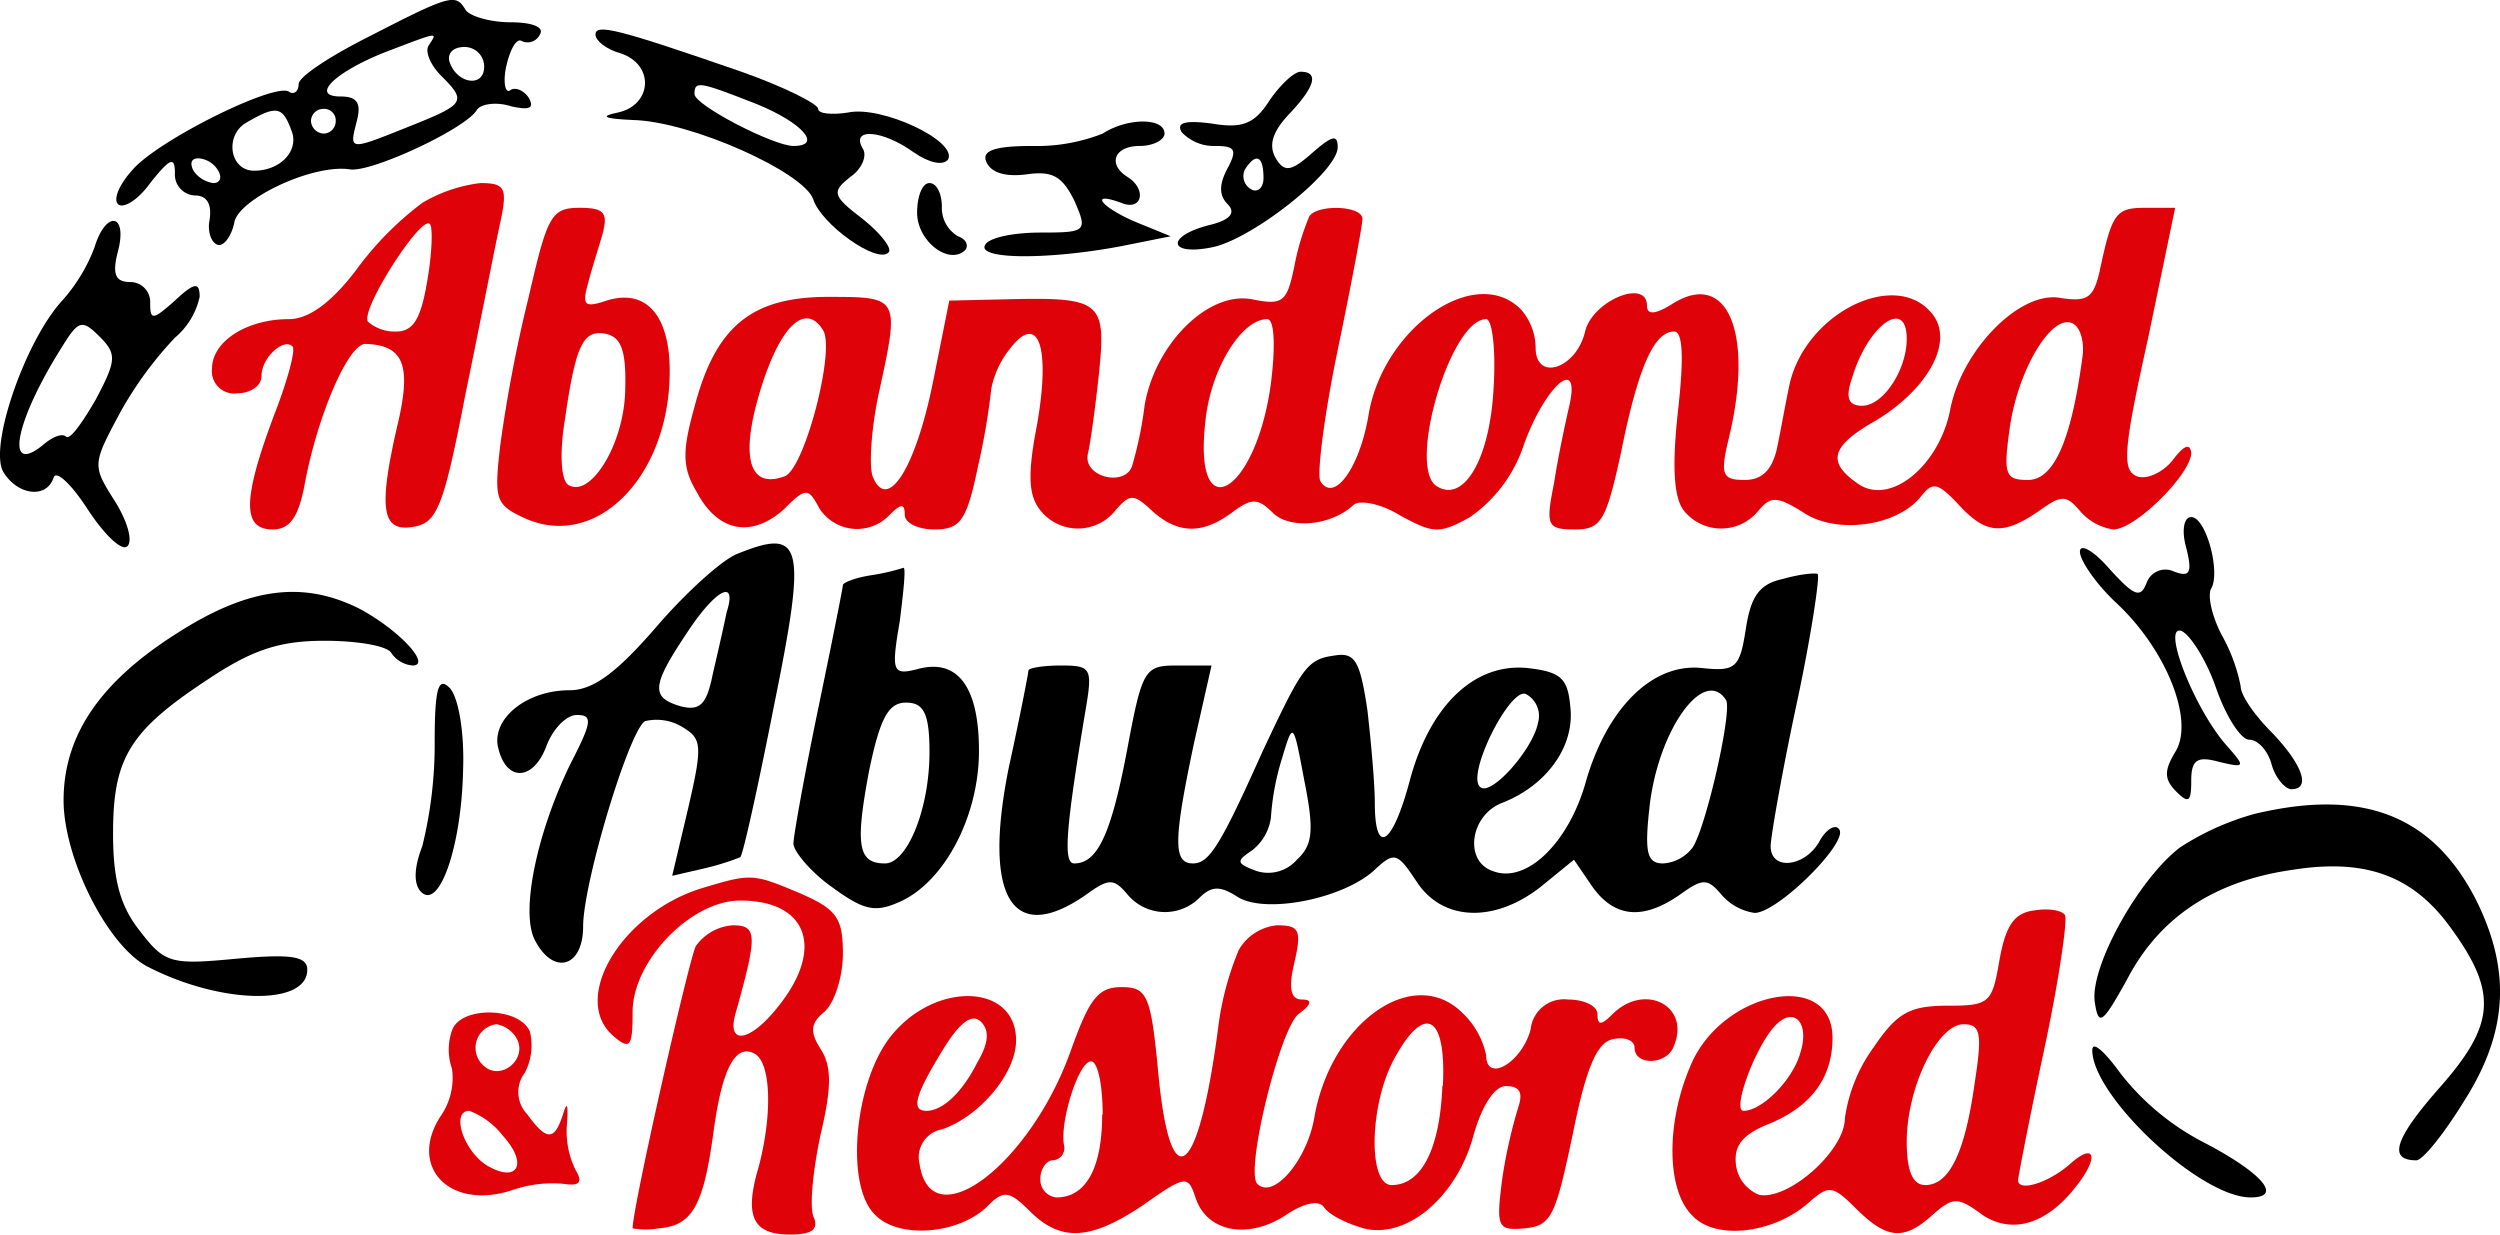 <svg xmlns="http://www.w3.org/2000/svg" viewBox="0 0 202.1 99.8"><defs><style>.cls-1{fill:#df0209;}</style></defs><title>abused-restored-logo</title><g id="Layer_2" data-name="Layer 2"><g id="Layer_1-2" data-name="Layer 1"><path d="M29.94,2.9c-3.2,1.6-5.8,3.3-5.8,3.9s-.4.9-.8.6c-1.2-.7-10.5,3.9-12.6,6.3-1.1,1.2-1.6,2.4-1.2,2.8s1.6-.3,2.6-1.7c1.6-2,2-2.2,2-.8a1.69,1.69,0,0,0,1.6,1.8c1,0,1.4.7,1.2,2-.2,1,.2,1.9.7,2s1.1-.8,1.3-1.8c.3-1.9,6.4-4.8,9.4-4.3,1.8.2,9.3-3.3,10.2-4.8.3-.5,1.6-.7,2.8-.3,1.4.3,1.9.2,1.4-.7-.4-.6-1.1-.9-1.5-.6s-.6-.7-.3-2,.8-2.2,1.2-2a1.1,1.1,0,0,0,1.5-.5c.4-.6-.6-1-2.4-1-1.6,0-3.3-.5-3.6-1C36.84-.5,36.54-.5,29.94,2.9Zm4.7.8c-.3.5.2,1.6,1,2.4,2.1,2.1,2,2.3-2.5,4.1-5,2-4.9,2-4.3-.4.4-1.5,0-2-1.3-2-2.6,0-.3-2.1,3.9-3.7S35.34,2.6,34.64,3.7Zm4.5,1.7c0,1.7-2.2,1.4-2.8-.4-.2-.7.3-1.2,1.2-1.2A1.58,1.58,0,0,1,39.14,5.4Zm-15.6,5.1c.7,1.6-.8,3.3-3,3.3-2,0-2.4-2.9-.6-3.9C22.34,8.5,22.84,8.6,23.54,10.5Zm3.6-.7a1,1,0,0,1-1,1,1.08,1.08,0,0,1-1-1,1,1,0,0,1,1-1A.94.94,0,0,1,27.14,9.8Zm-9.5,4c.3.5.2,1-.4,1a2.34,2.34,0,0,1-1.6-1c-.3-.6-.2-1,.4-1A2,2,0,0,1,17.64,13.8Z"/><path d="M48.14,2.8c0,.5.9,1.2,2,1.5,2.8.9,2.6,4.2-.2,4.8q-2.25.45,1.2.6c4.7.1,13.8,4.2,14.6,6.4.6,2,5.2,5.3,6.1,4.3.3-.3-.6-1.5-2.1-2.7-2.5-1.9-2.5-2.2-1-3.4.9-.6,1.4-1.7,1-2.3-1-1.7,1.6-1.5,4.1.3,1.3.9,2.4,1.1,2.8.6.8-1.5-5.4-4.4-8.1-3.8-1.3.2-2.4.1-2.4-.3s-2.8-1.8-6.2-3C49.84,2.3,48.14,1.9,48.14,2.8Zm13,5.6c3.7,1.5,5.4,3.4,3,3.4-1.6,0-8-3.3-8-4.2C56.14,6.5,56.54,6.6,61.14,8.4Z"/><path d="M102.64,8.1c-1.2,1.9-2.2,2.3-4.6,1.9-2.2-.3-3-.1-2.5.7a3.57,3.57,0,0,0,2.7,1.1c1.6,0,1.8.3,1,1.8-.7,1.3-.7,2.2,0,2.9s.2,1.3-1.5,1.7c-3.5.9-3.3,2.5.2,1.8,3.2-.6,10.2-6.1,10.2-8.1,0-1.1-.5-.9-2.1.5s-2.2,1.6-2.9.4c-.6-1-.3-2.1,1-3.5,2.2-2.3,2.5-3.5,1-3.5C104.64,5.8,103.54,6.8,102.64,8.1Zm-.5,6.3c0,.8-.5,1.2-1,.9a1.22,1.22,0,0,1-.5-1.6C101.54,12.3,102.14,12.6,102.14,14.4Z"/><path d="M89.14,10.8a14.52,14.52,0,0,1-5.7,1c-3.1,0-4.1.4-3.7,1.3s1.6,1.2,3.2,1c2.1-.3,2.9.1,3.9,2.1,1.1,2.5,1,2.6-2.7,2.6-2.2,0-4.2.4-4.5,1-.7,1.2,5.2,1.2,11,.1l4-.8L91.94,18c-2.9-1.2-4-2.6-1.3-1.6,1.7.7,2.1-1.1.5-2.1s-1.1-2.5,1-2.5c1.1,0,2-.5,2-1C94.14,9.5,91.14,9.5,89.14,10.8Z"/><path class="cls-1" d="M34.14,16.4a25.65,25.65,0,0,0-5.4,5.5q-3,3.9-5.4,3.9c-3.4,0-6.2,1.8-6.2,4a1.8,1.8,0,0,0,2,2c1.1,0,2-.6,2-1.4,0-1.5,1.8-3.1,2.5-2.4.3.2-.4,2.8-1.5,5.6-2.5,6.7-2.6,9.2-.1,9.2,1.4,0,2.1-1,2.6-3.7,1-5.4,3.5-11.3,4.9-11.3,3,.1,3.7,1.6,2.7,6.1-1.7,7.2-1.4,9.1,1.1,8.7,2-.3,2.5-1.5,4.3-10.8,1.2-5.8,2.4-12,2.8-13.8.6-2.8.4-3.2-1.6-3.2A11.94,11.94,0,0,0,34.14,16.4Zm.4,6.3c-.5,3-1.1,4.1-2.5,4.1a3.29,3.29,0,0,1-2.3-.8c-.6-1,4.3-8.6,5-7.9C35,18.3,34.94,20.4,34.54,22.7Z"/><path d="M74.14,17.2c0,2.3,2.6,4.3,3.9,3,.3-.4,0-.9-.6-1.1a2.66,2.66,0,0,1-1.3-2.4c0-1-.4-1.9-1-1.9S74.14,15.9,74.14,17.2Z"/><path class="cls-1" d="M42.74,24a116.46,116.46,0,0,0-2.3,12c-.5,4.4-.4,4.8,2,5.9,5.8,2.6,11.7-3.4,11.7-11.9,0-4.5-1.9-6.7-5.1-5.7-1.8.6-2,.4-1.5-1.4.3-1.2.9-3,1.2-4.1.4-1.6.1-2-1.9-2C44.54,16.8,44.24,17.5,42.74,24Zm7.8,7.6c-.1,4.3-2.8,8.7-4.6,7.6-.6-.4-.7-2.6-.3-5.1.9-6.3,1.5-7.5,3.4-7.1C50.24,27.3,50.64,28.4,50.54,31.6Z"/><path class="cls-1" d="M105.84,17.5a19.89,19.89,0,0,0-1.2,4c-.6,2.9-.9,3.2-3.4,2.7-3.5-.7-7.8,3.5-8.7,8.5a31,31,0,0,1-1,4.9c-.5,1.8-4,1-3.6-.9.2-.8.6-3.7.9-6.5.6-5.9.2-6.2-7.7-6l-4.4.1-1.3,6.5c-1.4,7-3.7,10.7-4.9,7.7-.3-.9-.1-3.9.5-6.7,1.7-7.8,1.7-7.8-4.1-7.8-6.2,0-9.1,2.4-10.8,8.9-1,3.6-1,4.9.2,6.9,1.7,3.2,4.4,3.7,7,1.4,1.8-1.8,2-1.8,2.9-.1a3.62,3.62,0,0,0,5.7.5c.9-.9,1.2-.9,1.2,0,0,.7,1.1,1.2,2.4,1.2,2.1,0,2.6-.7,3.5-5a56,56,0,0,0,1.1-6.4,7.45,7.45,0,0,1,1.5-3.2c2.3-3,3.3-.2,2.2,6.1-.8,4.1-.7,5.8.3,7a3.87,3.87,0,0,0,6,0c1.2-1.4,1.5-1.4,3,0,2.1,1.9,4.1,1.9,6.5.1,1.6-1.2,2.1-1.1,3.3.1,1.4,1.3,4.7,1,6.5-.7.5-.4,2.2-.1,3.8.9,2.6,1.4,3.1,1.5,5.6.1a11.52,11.52,0,0,0,4.4-6c1.8-4.8,4.6-7.1,3.6-2.9-.3,1.3-.9,4.1-1.2,6.1-.7,3.5-.6,3.8,1.7,3.8,2.1,0,2.5-.7,3.7-6.2,1.4-7,2.7-9.8,4.3-9.8.7,0,.8,2.1.3,6.5-.5,4.6-.3,7,.5,8a3.87,3.87,0,0,0,6,0c1-1.2,1.5-1.2,3.6.1,2.6,1.8,7.5,1.2,9.5-1.2,1-1.3,1.4-1.2,3.1.6,2.2,2.4,3.6,2.5,6.5.5,1.8-1.3,2.2-1.3,3.3,0a4.37,4.37,0,0,0,2.7,1.5c1.8,0,6.3-4.5,6.3-6.2q-.15-1.2-1.5.6c-.8,1-2.1,1.6-2.9,1.3-1.2-.5-1.1-2.1.9-11.1l2.2-10.6h-2.4c-2.4,0-2.7.4-3.7,5.1-.5,2.2-1,2.5-3.1,2.2-3.3-.7-8.1,4.2-9,9.1-.9,4.4-4.7,7.6-7.3,6-2.7-1.8-2.4-3.1,1.3-5.2,4.3-2.6,6.4-6.5,4.5-8.7-3-3.6-10.3.1-11.5,5.9-.3,1.4-.7,3.7-1,5.1-.4,1.7-1.2,2.5-2.6,2.5-1.8,0-2-.4-1.3-3.3,2.1-8.6-.1-13.8-4.6-10.9-1.3.8-2,.9-2,.1,0-2.2-4.4-.4-5,2.1-.7,3-4,4.1-4,1.3a4.77,4.77,0,0,0-1.2-3.1c-3.7-3.7-11.1,1.5-12.3,8.5-.7,4.3-2.8,7.2-3.9,5.4-.3-.5.3-5.3,1.4-10.6s2-10.1,2-10.6C110.14,16.6,106.44,16.5,105.84,17.5Zm-39.3,9.2c1,1.6-1.5,11.2-3.1,11.8-2.7,1-3.5-1.2-2.3-5.8C62.74,26.7,65,24.2,66.54,26.7Zm36.2,4.3c-1.2,8.9-6.3,11.9-5.3,3.1.4-4.2,2.9-8.3,5-8.3C103,25.8,103.14,27.8,102.74,31Zm18,.4c-.3,5.7-2.4,9.3-4.6,7.9-2.4-1.5,1.1-13.5,4-13.5C120.64,25.8,120.94,28.3,120.74,31.4Zm33.4-4c0,2.5-1.9,5.4-3.6,5.4-1.1,0-1.4-.6-.8-2.3C151,26.3,154.14,24,154.14,27.4Zm14.2,1.5c-.9,6.7-2.3,9.9-4.4,9.9-1.8,0-2-.4-1.5-4,.6-4.7,3.3-9.3,5-8.7C168.14,26.3,168.54,27.6,168.34,28.9Z"/><path d="M7.64,20a13.79,13.79,0,0,1-2.7,4.4C2,27.7-.86,36,.24,38.1c1.1,1.9,3.5,2.3,4.1.5.2-.6,1.4.5,2.7,2.5s2.7,3.4,3.2,3.1.2-1.8-.9-3.6c-1.9-3-1.9-3,.4-7.3a30.07,30.07,0,0,1,4.4-6,6,6,0,0,0,2-3.3c0-1.2-.4-1.2-2,.3-1.8,1.6-2,1.6-2,.2a1.61,1.61,0,0,0-1.6-1.7c-1.2,0-1.5-.6-1-2.5C10.34,17.2,8.54,17,7.64,20Zm.1,12.3c-1.1,1.9-2.1,3.3-2.4,3s-1.1,0-1.9.7c-3.1,2.5-2.2-2,1.6-8,1.3-2.1,1.6-2.2,3-.8S9.44,29.1,7.74,32.3Z"/><path d="M176.74,44.3c.5,2,.3,2.4-1,1.9a1.61,1.61,0,0,0-2.2.9c-.5,1.3-1,1.1-3-1.1-1.3-1.5-2.4-2.1-2.4-1.4s1.3,2.6,2.9,4.1c4.1,3.8,6.4,9.6,4.8,12.1-.9,1.5-.9,2.2.1,3.2s1.2.8,1.2-.9.5-2,2.3-1.5c2.1.5,2.1.4.5-1.4-2.6-3-5.2-9.7-3.6-9.2.7.3,2,2.3,2.8,4.6s2,4.2,2.7,4.2,1.5.9,1.8,2,1.1,2,1.6,2c1.6,0,.9-2-1.6-4.6-1.4-1.4-2.5-3-2.5-3.7a13.93,13.93,0,0,0-1.5-4.1c-.8-1.5-1.2-3.2-.9-3.8.8-1.3-.4-5.8-1.6-5.8C176.54,41.8,176.34,42.9,176.74,44.3Z"/><path d="M59.54,44.8c-1.2.5-4.1,3.1-6.5,5.9-3.2,3.7-5.1,5.1-7,5.1-3.4,0-6.2,2.2-5.8,4.5.6,2.9,2.8,2.9,3.9.1.5-1.4,1.6-2.6,2.5-2.6,1.3,0,1.2.6-.5,3.9-2.7,5.5-4.1,12-2.9,14.3,1.5,2.9,3.9,2.2,3.9-1.1,0-3.5,3.7-15.8,5-16.6a4,4,0,0,1,2.9.4c1.7,1,1.8,1.4.6,6.6l-1.3,5.5,2.6-.6a21,21,0,0,0,2.9-.9c.2-.1,1.4-5.5,2.7-12.1C65.24,43.9,64.94,42.6,59.54,44.8Zm-.8,4.7c-.2,1-.7,3.2-1.1,4.9-.5,2.5-1,3.1-2.6,2.7-2.4-.7-2.4-1.6.4-5.8C57.84,47.6,59.64,46.7,58.74,49.5Z"/><path d="M70.44,46.5c-1.3.2-2.3.6-2.3.8s-.9,4.7-2,10-2,10.3-2,10.9,1.4,2.3,3.1,3.5c2.6,1.9,3.5,2.1,5.5,1.2,3.6-1.6,6.4-6.9,6.4-12.2s-1.8-7.5-5-6.6c-2,.5-2.1.2-1.4-3.9.3-2.4.5-4.3.3-4.3A17.19,17.19,0,0,1,70.44,46.5Zm4.7,14.3c0,4.6-1.8,9-3.6,9-2.2,0-2.4-1.5-1.3-7.4.9-4.4,1.6-5.6,3-5.6S75.14,57.6,75.14,60.8Z"/><path d="M144.14,46.8c-1.9.4-2.6,1.4-3,4-.5,3.2-.8,3.5-3.6,3.2-4-.4-7.7,3.3-9.4,9.4-1.4,4.8-4.8,8.1-7.5,7-2.3-.8-1.8-4.5.8-5.5,3.6-1.4,5.9-4.6,5.5-7.8-.2-2.3-.8-2.8-3.5-3.1-4.3-.4-7.9,3.1-9.5,9.2-1.4,5.2-2.8,6-2.8,1.7,0-1.5-.3-4.9-.6-7.5-.6-4-1-4.7-2.7-4.4-2.2.3-2.6,1-5.8,7.8-3.4,7.6-4.3,9-5.6,9-1.6,0-1.6-1.8.1-9.8l1.4-6.2h-2.8c-2.6,0-2.8.3-4,6.7-1.3,6.9-2.4,9.3-4.3,9.3-.9,0-.7-2.7.9-12.3.6-3.5.5-3.7-2-3.7-1.4,0-2.6.2-2.6.4s-.7,3.8-1.6,7.9c-2.1,10.5.3,14.4,6.3,10.2,1.8-1.3,2.2-1.3,3.3,0a3.94,3.94,0,0,0,5.8.3c1-1,1.7-1,3.1-.1,2.2,1.4,8.4.2,11-2.1,1.7-1.6,1.9-1.5,3.5.9,2.1,3.2,6.3,3.3,10,.4l2.7-2.2,1.5,2.2c1.8,2.5,4.1,2.7,7.1.6,1.8-1.3,2.2-1.3,3.3,0a4.37,4.37,0,0,0,2.7,1.5c1.9,0,7.8-5.9,6.8-6.8-.3-.4-1.1.1-1.6,1.1-1.2,2-3.9,2.3-3.9.3,0-.7.9-5.9,2.1-11.5s1.9-10.4,1.7-10.5S145.54,46.4,144.14,46.8Zm-19.8,11.6c-.4,2.2-3.9,6.1-4.7,5.2-1.1-1,2.4-8,3.7-7.5A2,2,0,0,1,124.34,58.4Zm15.2-1.8c.5.9-1.6,10.2-2.7,11.9a3.23,3.23,0,0,1-2.4,1.3c-1.3,0-1.5-.9-1.1-4.5C134,59.1,137.74,53.8,139.54,56.6Zm-34.7,12.9a3.08,3.08,0,0,1-3.3.9c-1.6-.6-1.6-.8-.4-1.6a4,4,0,0,0,1.6-2.7,20.72,20.72,0,0,1,.9-4.8c.9-3,.9-3,1.8,1.8C106.24,67.1,106.14,68.3,104.84,69.5Z"/><path d="M14.14,51.3c-6.1,3.9-9,8.2-9,13.4,0,4.7,3.6,11.9,6.9,13.5,5.9,3,12.8,3.1,12.8.2,0-1.1-1.3-1.3-5.7-.9-5.3.5-5.8.4-7.8-2.2-1.6-2-2.2-4.1-2.2-7.9,0-6.1,1.3-8.3,7.7-12.5,3.6-2.4,5.8-3.1,9.4-3.1,2.6,0,5.1.4,5.4,1a2.33,2.33,0,0,0,1.7,1c1.6,0-1.1-2.9-4.3-4.6C24.44,46.9,20,47.5,14.14,51.3Z"/><path d="M35.14,60a34.28,34.28,0,0,1-1,8.4c-.7,1.8-.7,3.1-.1,3.7,1.5,1.5,3.3-3.8,3.4-10,.1-3-.4-5.8-1.1-6.5C35.44,54.7,35.14,55.6,35.14,60Z"/><path d="M182.24,65.8a21.65,21.65,0,0,0-6,2.7c-3.4,2.6-7.3,9.7-6.9,12.5.3,2,.6,1.8,2.6-1.8,2.6-5,7-8,13.5-8.9,5.8-.9,9.6.5,12.6,4.6,3.9,5.3,3.7,7.9-.8,13-3.7,4.2-4.2,5.9-1.9,5.9.5,0,2.2-2.1,3.8-4.7,3.6-5.6,3.9-10.6,1-16.4C196.64,65.9,191,63.7,182.24,65.8Z"/><path class="cls-1" d="M56.74,71.8c-6.5,2-10.7,9-7.1,12,1.3,1.1,1.5.8,1.5-2,0-4.1,4.7-9,8.7-9,5.4,0,6.8,3.8,3.2,8.4-2.3,3-4.3,3.4-3.6.8,1.8-6.4,1.8-7.2-.2-7.2a4,4,0,0,0-3,1.7c-.6,1.3-5.1,21.1-5.1,22.8a6.05,6.05,0,0,0,2.1,0c2.7-.2,3.6-1.8,4.4-7.5.7-5.4,1.8-7.5,3.4-6.6,1.3.8,1.4,4.9.3,9.1-1.2,4-.5,5.5,2.5,5.5,1.8,0,2.4-.4,1.9-1.5-.3-.9,0-3.8.6-6.6.9-3.8.9-5.5,0-6.9s-.8-2.1.3-3c.8-.7,1.5-2.8,1.5-4.7,0-2.9-.5-3.6-3.5-4.9C60.84,70.6,60.74,70.6,56.74,71.8Z"/><path class="cls-1" d="M164.44,73.6c-1.6.2-2.3,1.2-2.8,4-.6,3.5-.8,3.7-4.2,3.7-3.1,0-4.1.6-6,3.4a12.82,12.82,0,0,0-2.3,5.7c0,2.6-4.5,6.6-6.9,6.2a3,3,0,0,1-1.9-2.4c-.2-1.6.5-2.5,2.8-3.4,3.3-1.4,5-3.7,5-6.9,0-5.6-9-3.8-11.5,2.3-2,4.7-1.9,10.1.2,12.1,1.9,2,6.6,1.4,9.4-1.1,1.6-1.4,1.9-1.4,3.8.5,2.5,2.5,3.9,2.6,6.2.5,1.6-1.4,2-1.5,4,0,2.4,1.6,5.2.8,7.6-2.3,1.9-2.4,1.5-3.6-.5-1.8-1.7,1.5-4.2,2.3-4.2,1.3,0-.2.9-4.9,2.1-10.5s1.9-10.5,1.7-10.9S165.64,73.4,164.44,73.6Zm-18.9,11.5c-.6,2.2-3.1,4.7-4.6,4.7-.9,0,.8-4.8,2.4-6.7S146.34,82.6,145.54,85.1Zm14.1,2.4c-.8,5.8-2.1,8.3-4,8.3-1,0-1.5-1.1-1.5-3.5,0-4.4,2.5-9.5,4.6-9.5C160.14,82.8,160.24,83.6,159.64,87.5Z"/><path class="cls-1" d="M100.14,76.8a24,24,0,0,0-1.6,5.8c-1.6,12.6-3.9,14.6-4.9,4.2-.6-6.4-.9-7-3-7-1.9,0-2.6,1-4.1,5.2-3.3,9.2-11.3,15.2-12.2,9.1a2.28,2.28,0,0,1,1.8-2.8c3-1,6-4.5,6-7.2,0-4.7-6.8-4.8-10.3-.1-2.8,3.8-3.5,11.9-1.1,14.2,1.9,2,6.9,1.6,9.2-.8,1.2-1.2,1.7-1.1,3.3.5,2.5,2.5,4.9,2.4,9.2-.5,3.4-2.4,3.6-2.4,4.2-.6.9,2.8,4.2,3.4,7.2,1.5,1.6-1.1,2.8-1.3,3.2-.7s1.8,1.3,3.2,1.7c3.5.9,7.6-2.6,8.9-7.6.7-2.4,1.7-3.9,2.6-3.9,1.1,0,1.4.5,1,1.7a40.41,40.41,0,0,0-1.3,5.8c-.5,3.9-.4,4.2,1.8,4s2.5-1,3.9-7.6c1.1-5.5,2-7.5,3.3-7.7.9-.2,1.7.1,1.7.7,0,1.5,2.7,1.4,3.2-.2,1.3-3.2-2.4-5.1-5-2.5-.9.9-1.2.9-1.2,0,0-.7-1.1-1.2-2.4-1.2a2.7,2.7,0,0,0-3,2.4c-.7,2.7-3.6,4.4-3.6,2.1a6.57,6.57,0,0,0-1.9-3.4c-4-4-10.7.8-12,8.5-.6,3.4-3.3,6.6-4.6,5.3-1-1,1.8-12.4,3.3-13.7q1.65-1.2.3-1.2c-.9,0-1.1-.9-.6-3,.6-2.6.4-3-1.4-3A4,4,0,0,0,100.14,76.8ZM79,85.9c-1.2,2.4-2.8,3.9-4.1,3.9s-.9-1.3,1.3-4.9c1.4-2.3,2.4-3,3.1-2.3S79.94,84.3,79,85.9Zm37.6,1.9c-.2,5.1-1.7,8-4.1,8-1.9,0-1.8-6.3.1-10C115.14,81,116.94,82,116.64,87.8Zm-27.5,2.3c0,4.3-1.3,6.7-3.7,6.7a1.44,1.44,0,0,1-1.3-1.5c0-.8.5-1.5,1-1.5a1,1,0,0,0,.9-1.3c-.3-1.9,1.2-6.7,2.2-6.7C88.74,85.8,89.14,87.7,89.14,90.1Z"/><path class="cls-1" d="M36.54,83.3a4.7,4.7,0,0,0,0,3.1,5.4,5.4,0,0,1-.9,3.8c-2.7,4.1.7,7.7,5.8,6a9.85,9.85,0,0,1,4.1-.5c1.3.2,1.6-.1,1-1.1a7,7,0,0,1-.7-3.8c.1-1.5,0-1.8-.3-.8-.7,2.2-1.3,2.3-2.9.1a2.6,2.6,0,0,1-.2-3.4,4.78,4.78,0,0,0,.4-3.3C42,81.4,37.24,81.3,36.54,83.3Zm5.2.6c1,1.7-1.3,3.6-2.7,2.2a1.92,1.92,0,0,1,1.1-3.3A2.36,2.36,0,0,1,41.74,83.9Zm-1.1,7.9c2.1,2.3,1.2,3.9-1.3,2.4-1.9-1.2-2.9-4.4-1.4-4.4A6.18,6.18,0,0,1,40.64,91.8Z"/><path d="M169.14,84.9c0,3.7,8.7,11.9,12.8,11.9,2.6,0,1-1.9-3.5-4.3a20.5,20.5,0,0,1-7-5.7C170.14,85,169.14,84.1,169.14,84.9Z"/></g></g></svg>